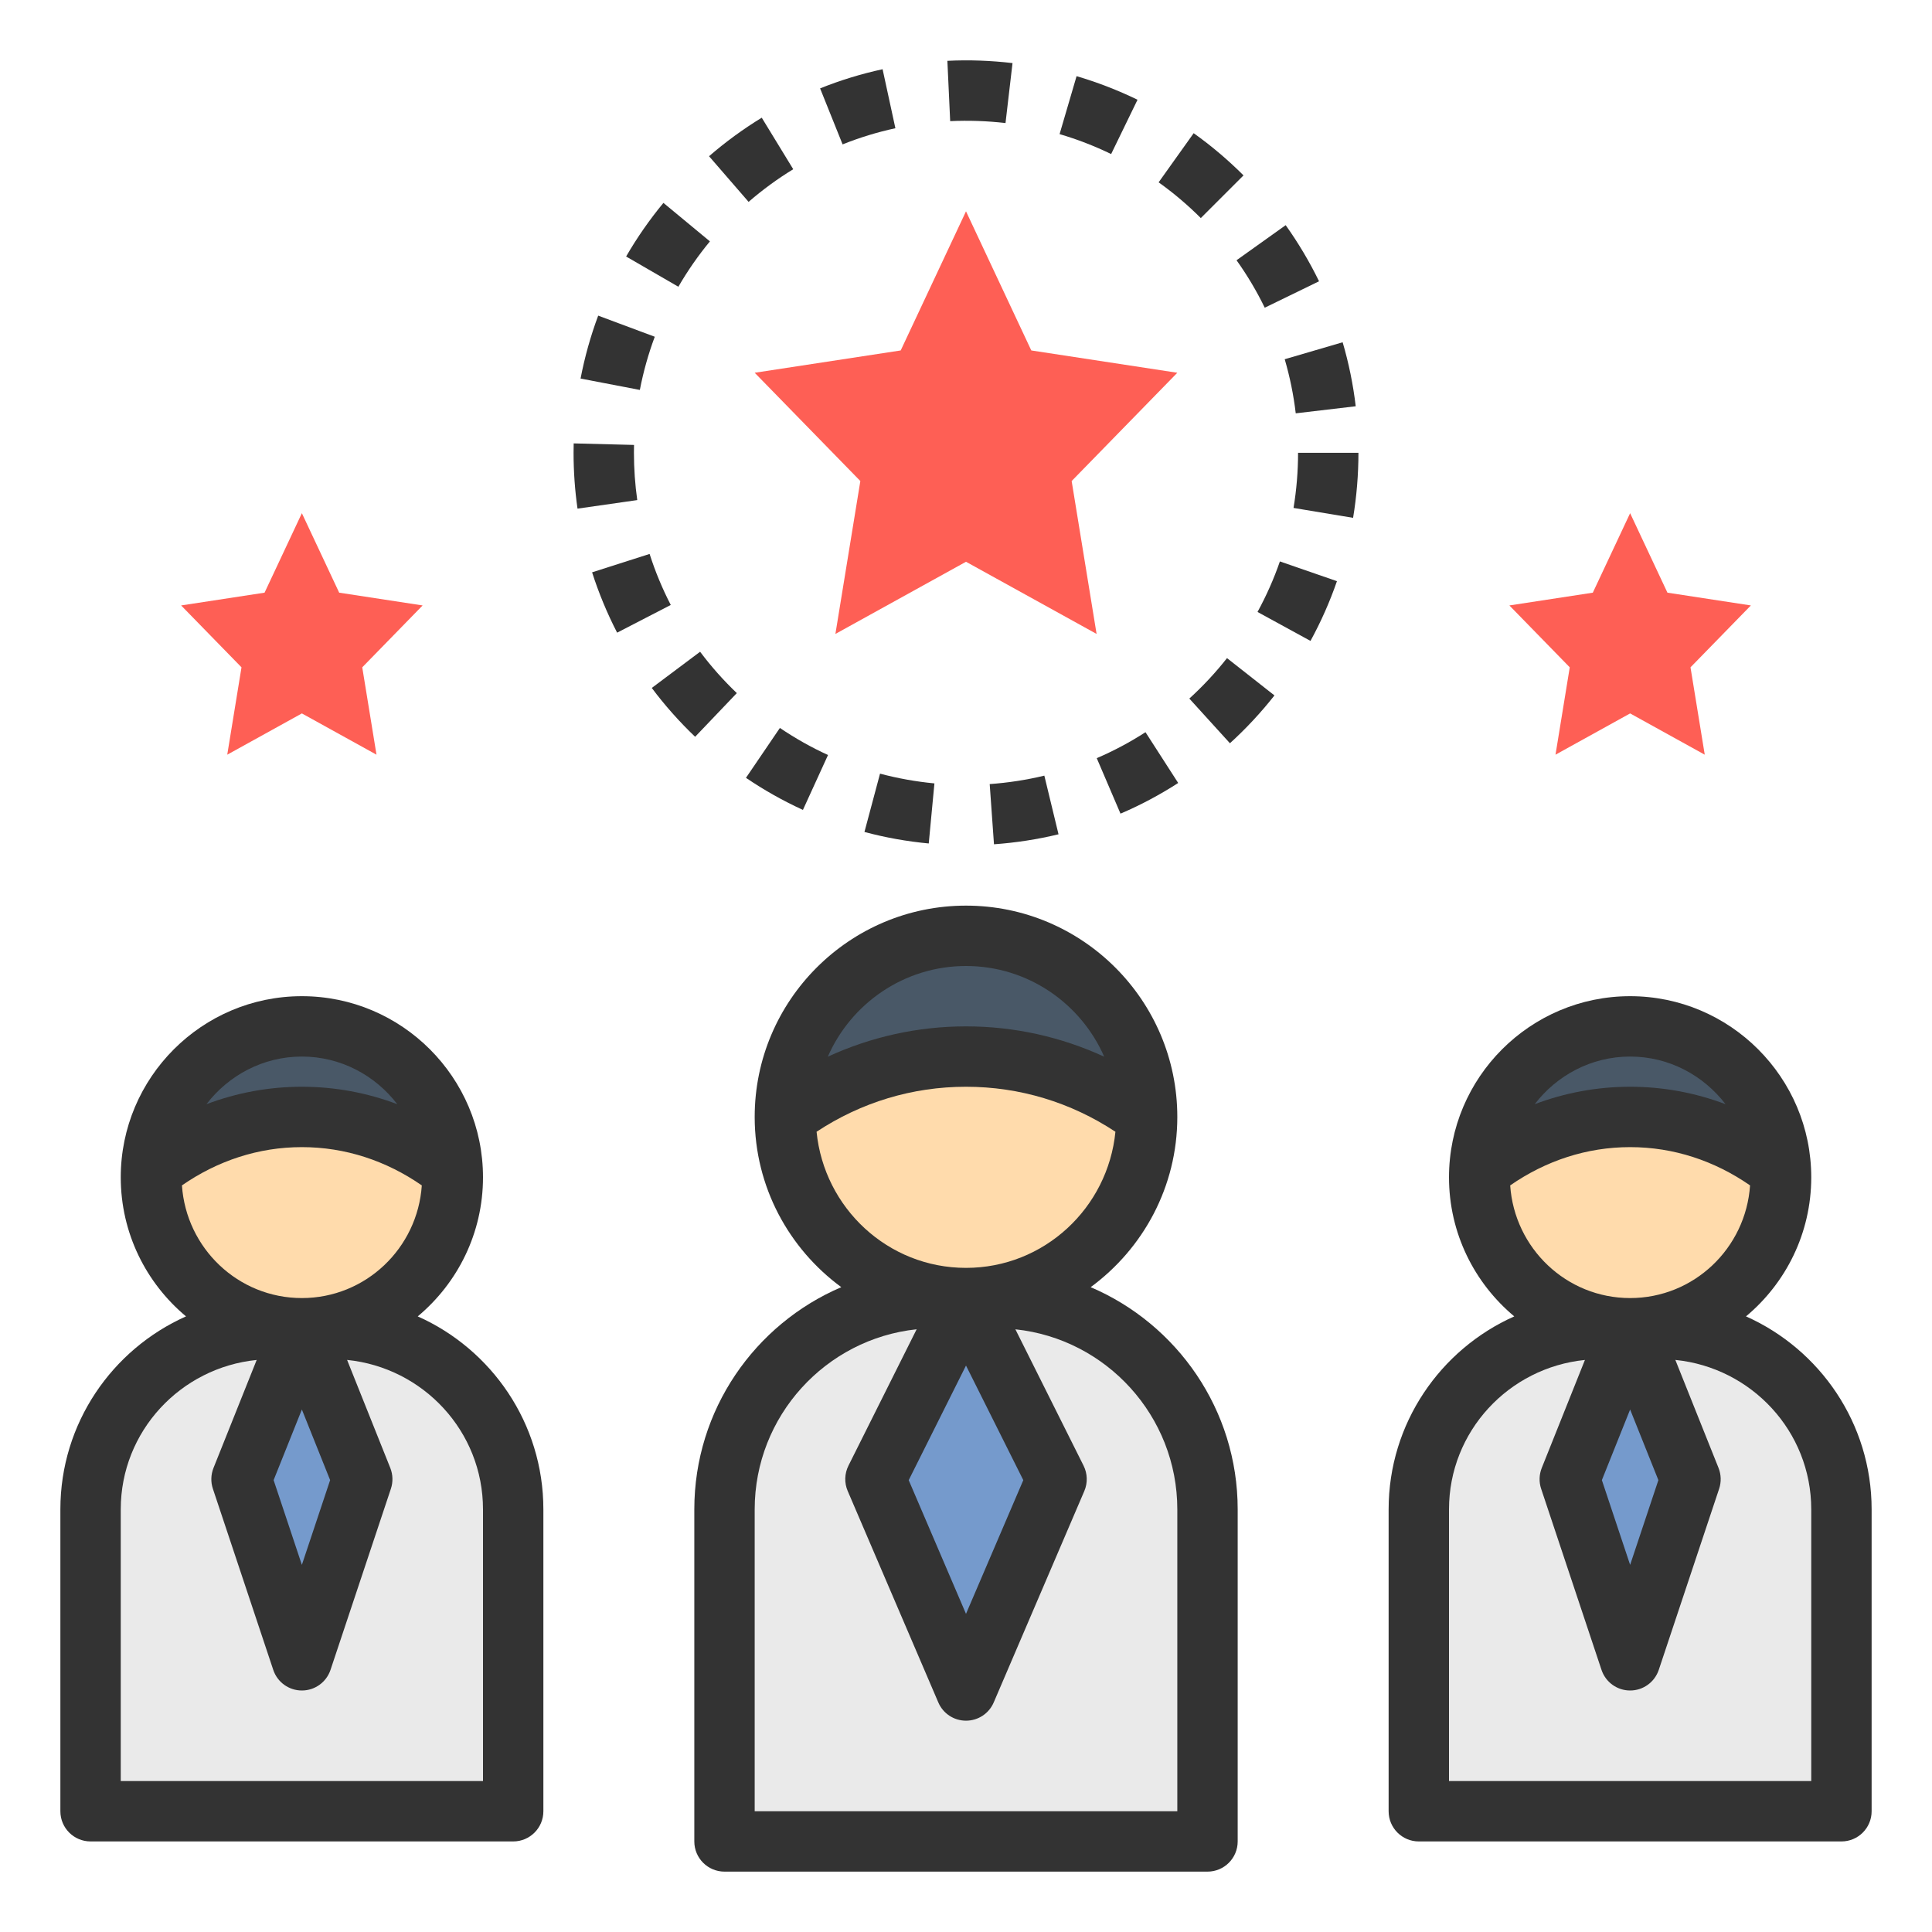 <svg xmlns="http://www.w3.org/2000/svg"  viewBox="0 0 64 64" width="512px" height="512px"><path fill="#eaeaea" d="M40,61H24V50c0-3.866,3.134-7,7-7h2c3.866,0,7,3.134,7,7V61z"/><polygon fill="#759acc" points="32,43 29,49 32,56 35,49"/><circle cx="32" cy="37" r="6" fill="#ffdbac"/><path fill="#495867" d="M34.221,35.249C35.903,35.632,37.184,36.4,38,37c0-3.314-2.686-6-6-6s-6,2.686-6,6 c1.67-1.25,3.75-2,6-2C32.763,35,33.506,35.086,34.221,35.249z"/><polygon fill="#fe5f55" points="32,7 34.163,11.609 39,12.348 35.5,15.935 36.326,21 32,18.609 27.674,21 28.5,15.935 25,12.348 29.837,11.609"/><polygon fill="#fe5f55" points="10,17 11.236,19.633 14,20.056 12,22.106 12.472,25 10,23.633 7.528,25 8,22.106 6,20.056 8.764,19.633"/><polygon fill="#fe5f55" points="54,17 55.236,19.633 58,20.056 56,22.106 56.472,25 54,23.633 51.528,25 52,22.106 50,20.056 52.764,19.633"/><path fill="#eaeaea" d="M17,60H3V50c0-3.314,2.686-6,6-6h2c3.314,0,6,2.686,6,6V60z"/><polygon fill="#759acc" points="10,44 8,49 10,55 12,49"/><circle cx="10" cy="39" r="5" fill="#ffdbac"/><path fill="#495867" d="M14.974,38.738C14.835,36.101,12.672,34,10,34s-4.835,2.101-4.974,4.738C6.394,37.655,8.117,37,10,37 S13.606,37.655,14.974,38.738z"/><path fill="#eaeaea" d="M61,60H47V50c0-3.314,2.686-6,6-6h2c3.314,0,6,2.686,6,6V60z"/><polygon fill="#759acc" points="54,44 52,49 54,55 56,49"/><circle cx="54" cy="39" r="5" fill="#ffdbac"/><path fill="#495867" d="M58.974,38.738C58.835,36.101,56.672,34,54,34s-4.835,2.101-4.974,4.738 C50.394,37.655,52.117,37,54,37S57.606,37.655,58.974,38.738z"/><path fill="#333" d="M36.13,42.639C37.866,41.364,39,39.314,39,37c0-3.859-3.14-7-7-7s-7,3.141-7,7 c0,0.003,0,0.005,0,0.008c0,0.001,0,0.001,0,0.002h0c0.003,2.31,1.136,4.356,2.869,5.629C25.01,43.86,23,46.699,23,50v11 c0,0.553,0.448,1,1,1h16c0.552,0,1-0.447,1-1V50C41,46.699,38.99,43.86,36.13,42.639z M32,45.236l1.898,3.796L32,53.461 l-1.898-4.429L32,45.236z M32,32c2.047,0,3.806,1.239,4.578,3.004C35.151,34.348,33.602,34,32,34s-3.151,0.348-4.578,1.004 C28.194,33.239,29.953,32,32,32z M27.05,37.491C28.525,36.517,30.223,36,32,36s3.475,0.517,4.95,1.491C36.7,40.015,34.589,42,32,42 S27.3,40.015,27.05,37.491z M39,60H25V50c0-3.094,2.354-5.647,5.365-5.966l-2.259,4.518c-0.131,0.263-0.141,0.571-0.024,0.841l3,7 C31.238,56.762,31.6,57,32,57s0.762-0.238,0.919-0.606l3-7c0.116-0.27,0.107-0.578-0.024-0.841l-2.259-4.518 C36.646,44.353,39,46.906,39,50V60z"/><path fill="#333" d="M21.519,18.35l-1.905,0.609c0.219,0.685,0.498,1.357,0.829,1.999l1.777-0.918 C21.939,19.497,21.704,18.929,21.519,18.35z"/><path fill="#333" d="M24.408,22.96c-0.441-0.421-0.851-0.882-1.216-1.37l-1.601,1.199c0.431,0.576,0.914,1.12,1.436,1.618 L24.408,22.96z"/><path fill="#333" d="M19.232,12.54l1.964,0.377c0.115-0.599,0.281-1.191,0.494-1.762l-1.874-0.699 C19.564,11.131,19.368,11.832,19.232,12.54z"/><path fill="#333" d="M40.962,8.621c0.354,0.496,0.668,1.024,0.934,1.572l1.799-0.875 c-0.315-0.647-0.687-1.272-1.105-1.859L40.962,8.621z"/><path fill="#333" d="M39.398,23.141l1.345,1.48c0.533-0.484,1.029-1.018,1.475-1.584l-1.572-1.236 C40.269,22.28,39.849,22.731,39.398,23.141z"/><path fill="#333" d="M41.657,20.272l1.755,0.959c0.347-0.635,0.642-1.301,0.876-1.979l-1.89-0.654 C42.2,19.172,41.95,19.735,41.657,20.272z"/><path fill="#333" d="M31.383,2.015l0.093,1.998c0.606-0.028,1.227-0.007,1.833,0.063l0.232-1.986 C32.827,2.006,32.098,1.979,31.383,2.015z"/><path fill="#333" d="M35.1,4.443c0.584,0.171,1.159,0.394,1.708,0.66l0.874-1.799c-0.649-0.315-1.328-0.578-2.019-0.781 L35.1,4.443z"/><path fill="#333" d="M42.85,16.826l1.973,0.328C44.94,16.447,45,15.723,45,15h-2C43,15.612,42.949,16.227,42.85,16.826z"/><path fill="#333" d="M32.927,27.968c0.719-0.051,1.438-0.162,2.138-0.331l-0.47-1.943c-0.591,0.143-1.2,0.236-1.81,0.28 L32.927,27.968z"/><path fill="#333" d="M44.91,13.458c-0.084-0.715-0.23-1.429-0.433-2.12L42.558,11.9c0.171,0.585,0.294,1.188,0.365,1.792 L44.91,13.458z"/><path fill="#333" d="M38.381,6.04c0.497,0.354,0.967,0.753,1.397,1.184l1.415-1.414c-0.509-0.509-1.064-0.979-1.651-1.398 L38.381,6.04z"/><path fill="#333" d="M36.331,25.115l0.787,1.838c0.661-0.282,1.304-0.624,1.911-1.016l-1.083-1.682 C37.432,24.587,36.889,24.876,36.331,25.115z"/><path fill="#333" d="M27.167,2.928l0.745,1.855c0.563-0.226,1.152-0.406,1.749-0.535l-0.424-1.955 C28.531,2.446,27.834,2.659,27.167,2.928z"/><path fill="#333" d="M21,15l0.003-0.261l-1.999-0.051L19,15c0,0.619,0.044,1.241,0.131,1.849l1.979-0.283 C21.037,16.052,21,15.524,21,15z"/><path fill="#333" d="M30.766,27.941l0.188-1.99c-0.607-0.058-1.213-0.166-1.802-0.323l-0.516,1.932 C29.332,27.746,30.048,27.874,30.766,27.941z"/><path fill="#333" d="M23.488,5.175l1.31,1.512c0.461-0.399,0.958-0.764,1.479-1.081l-1.043-1.707 C24.619,4.274,24.032,4.704,23.488,5.175z"/><path fill="#333" d="M20.741,8.497l1.731,1.002c0.306-0.529,0.658-1.035,1.045-1.503l-1.54-1.275 C21.519,7.274,21.103,7.872,20.741,8.497z"/><path fill="#333" d="M24.711,25.767c0.597,0.405,1.232,0.763,1.887,1.062l0.831-1.818 c-0.554-0.253-1.09-0.556-1.594-0.897L24.711,25.767z"/><path fill="#333" d="M13.838,43.607C15.158,42.505,16,40.85,16,39c0-3.309-2.691-6-6-6s-6,2.691-6,6 c0,1.85,0.842,3.505,2.162,4.607C3.714,44.698,2,47.151,2,50v10c0,0.553,0.448,1,1,1h14c0.552,0,1-0.447,1-1V50 C18,47.151,16.286,44.698,13.838,43.607z M10,46.692l0.936,2.339L10,51.838l-0.936-2.807L10,46.692z M10,43 c-2.114,0-3.832-1.653-3.973-3.732C7.205,38.451,8.563,38,10,38s2.795,0.451,3.973,1.268C13.832,41.347,12.114,43,10,43z M10,35 c1.291,0,2.43,0.625,3.161,1.578C12.16,36.2,11.097,36,10,36s-2.16,0.2-3.161,0.578C7.57,35.625,8.709,35,10,35z M16,59H4v-9 c0-2.587,1.982-4.696,4.503-4.95l-1.431,3.579c-0.087,0.22-0.095,0.463-0.02,0.688l2,6C9.188,55.725,9.569,56,10,56 s0.812-0.275,0.949-0.684l2-6c0.075-0.225,0.067-0.468-0.02-0.688l-1.431-3.579C14.018,45.304,16,47.413,16,50V59z"/><path fill="#333" d="M57.838,43.607C59.158,42.505,60,40.85,60,39c0-3.309-2.691-6-6-6s-6,2.691-6,6 c0,1.85,0.842,3.505,2.162,4.607C47.714,44.698,46,47.151,46,50v10c0,0.553,0.448,1,1,1h14c0.552,0,1-0.447,1-1V50 C62,47.151,60.286,44.698,57.838,43.607z M54,46.692l0.936,2.339L54,51.838l-0.936-2.807L54,46.692z M54,43 c-2.114,0-3.832-1.653-3.973-3.732C51.205,38.451,52.563,38,54,38s2.795,0.451,3.973,1.268C57.832,41.347,56.114,43,54,43z M54,35 c1.291,0,2.43,0.625,3.161,1.578C56.16,36.2,55.097,36,54,36s-2.16,0.2-3.161,0.578C51.57,35.625,52.709,35,54,35z M60,59H48v-9 c0-2.587,1.982-4.696,4.503-4.95l-1.431,3.579c-0.087,0.22-0.095,0.463-0.02,0.688l2,6C53.188,55.725,53.569,56,54,56 s0.812-0.275,0.949-0.684l2-6c0.075-0.225,0.067-0.468-0.02-0.688l-1.431-3.579C58.018,45.304,60,47.413,60,50V59z"/></svg>